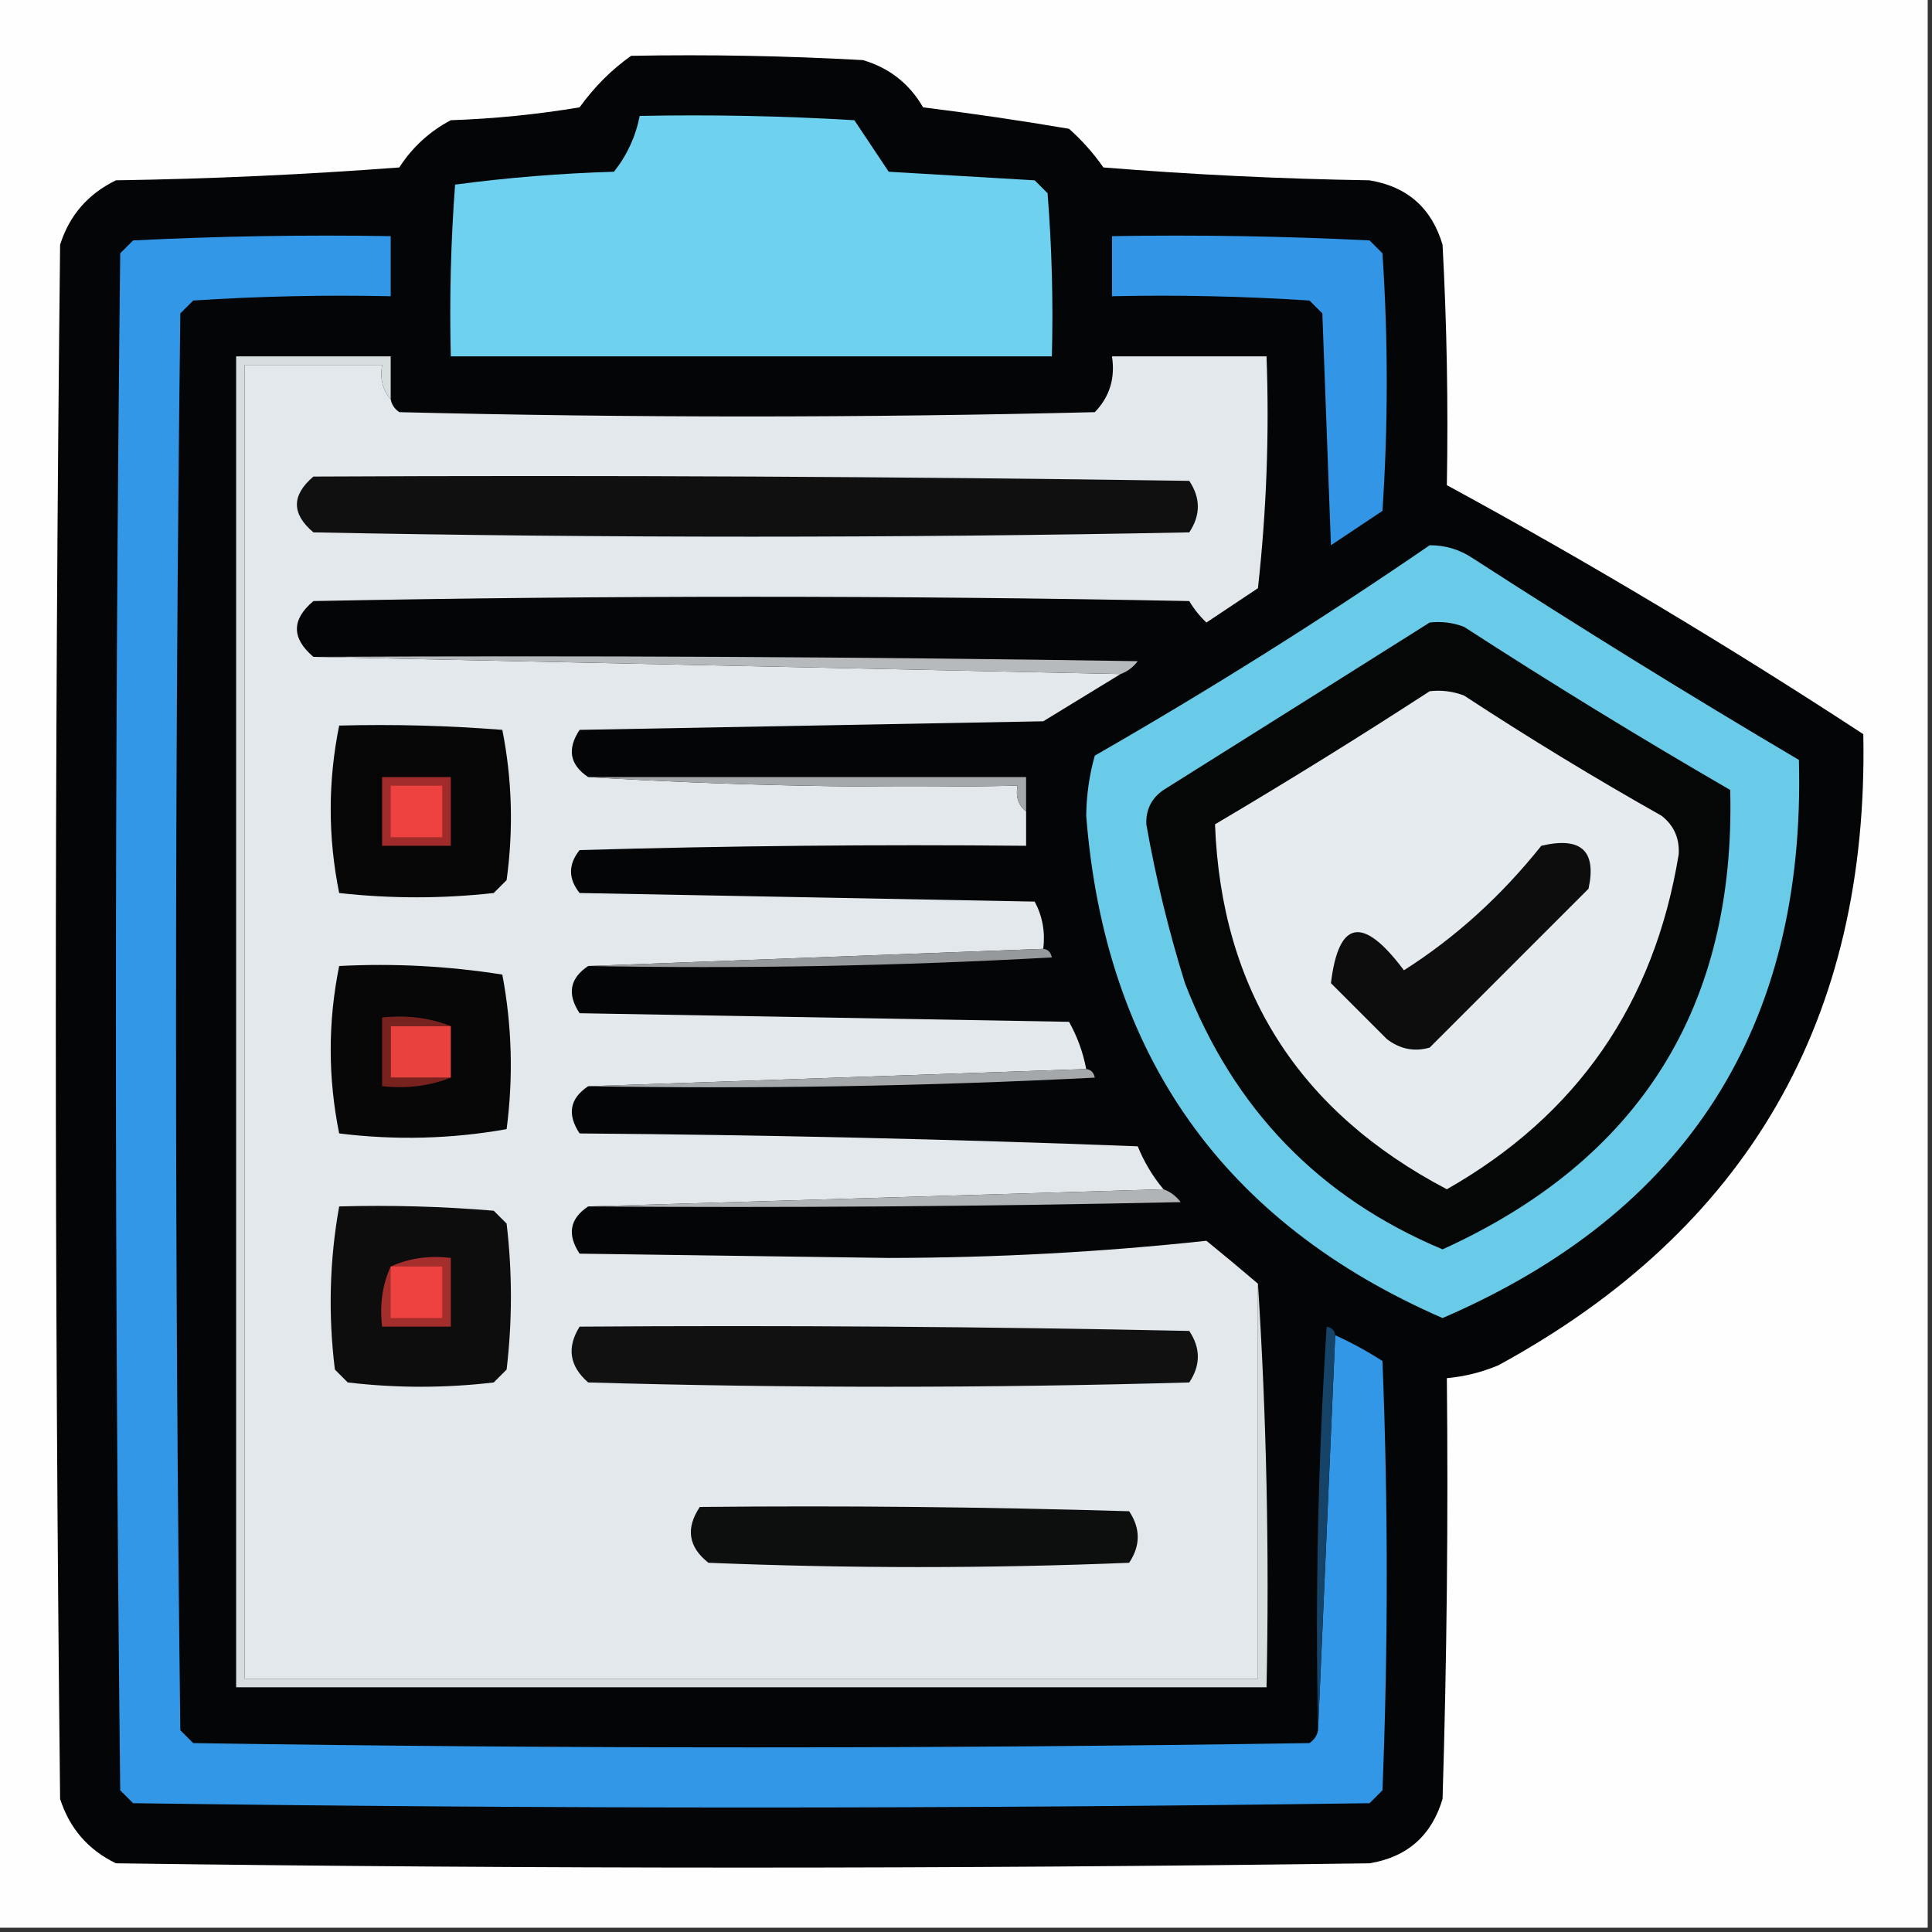 <?xml version="1.0" encoding="UTF-8"?>
<!DOCTYPE svg PUBLIC "-//W3C//DTD SVG 1.1//EN" "http://www.w3.org/Graphics/SVG/1.1/DTD/svg11.dtd">
<svg xmlns="http://www.w3.org/2000/svg" version="1.1" width="225px" height="225px" style="shape-rendering:geometricPrecision; text-rendering:geometricPrecision; image-rendering:optimizeQuality; fill-rule:evenodd; clip-rule:evenodd" xmlns:xlink="http://www.w3.org/1999/xlink">
<rect width="100%" height="100%" fill="#333333" stroke="none"/>
<g><path style="opacity:1" fill="#fefefe" d="M -0.5,-0.5 C 74.5,-0.5 149.5,-0.5 224.5,-0.5C 224.5,74.5 224.5,149.5 224.5,224.5C 149.5,224.5 74.5,224.5 -0.5,224.5C -0.5,149.5 -0.5,74.5 -0.5,-0.5 Z"/></g>
<g><path style="opacity:1" fill="#040506" d="M 73.5,6.5 C 82.506,6.334 91.506,6.5 100.5,7C 103.576,7.911 105.909,9.744 107.5,12.5C 113.194,13.207 118.861,14.04 124.5,15C 126.019,16.351 127.352,17.851 128.5,19.5C 138.817,20.332 149.151,20.832 159.5,21C 163.896,21.73 166.73,24.23 168,28.5C 168.5,37.827 168.666,47.161 168.5,56.5C 184.997,65.472 201.164,75.139 217,85.5C 217.653,118.709 203.486,143.209 174.5,159C 172.564,159.813 170.564,160.313 168.5,160.5C 168.667,176.837 168.5,193.17 168,209.5C 166.73,213.77 163.896,216.27 159.5,217C 110.833,217.667 62.167,217.667 13.5,217C 10.272,215.437 8.105,212.937 7,209.5C 6.333,149.167 6.333,88.833 7,28.5C 8.077,25.087 10.244,22.587 13.5,21C 24.515,20.832 35.515,20.332 46.5,19.5C 48.024,17.142 50.024,15.309 52.5,14C 57.533,13.829 62.533,13.329 67.5,12.5C 69.215,10.118 71.215,8.118 73.5,6.5 Z"/></g>
<g><path style="opacity:1" fill="#6dd1ef" d="M 74.5,13.5 C 82.84,13.334 91.173,13.5 99.5,14C 100.833,16 102.167,18 103.5,20C 109.167,20.333 114.833,20.667 120.5,21C 121,21.5 121.5,22 122,22.5C 122.5,28.825 122.666,35.158 122.5,41.5C 99.167,41.5 75.833,41.5 52.5,41.5C 52.334,34.825 52.5,28.158 53,21.5C 59.085,20.688 65.252,20.188 71.5,20C 73.022,18.084 74.022,15.917 74.5,13.5 Z"/></g>
<g><path style="opacity:1" fill="#3397e8" d="M 153.5,201.5 C 154.167,186.167 154.833,170.833 155.5,155.5C 157.386,156.361 159.22,157.361 161,158.5C 161.667,175.167 161.667,191.833 161,208.5C 160.5,209 160,209.5 159.5,210C 111.5,210.667 63.5,210.667 15.5,210C 15,209.5 14.5,209 14,208.5C 13.333,148.833 13.333,89.167 14,29.5C 14.5,29 15,28.5 15.5,28C 25.494,27.5 35.494,27.334 45.5,27.5C 45.5,29.833 45.5,32.167 45.5,34.5C 37.826,34.334 30.159,34.5 22.5,35C 22,35.5 21.5,36 21,36.5C 20.333,91.5 20.333,146.5 21,201.5C 21.5,202 22,202.5 22.5,203C 65.833,203.667 109.167,203.667 152.5,203C 153.056,202.617 153.389,202.117 153.5,201.5 Z"/></g>
<g><path style="opacity:1" fill="#3295e5" d="M 129.5,27.5 C 139.506,27.334 149.506,27.5 159.5,28C 160,28.5 160.5,29 161,29.5C 161.667,39.5 161.667,49.5 161,59.5C 159,60.833 157,62.167 155,63.5C 154.667,54.5 154.333,45.5 154,36.5C 153.5,36 153,35.5 152.5,35C 144.841,34.5 137.174,34.334 129.5,34.5C 129.5,32.167 129.5,29.833 129.5,27.5 Z"/></g>
<g><path style="opacity:1" fill="#e3e8ec" d="M 36.5,76.5 C 67.833,77.167 99.167,77.833 130.5,78.5C 127.528,80.322 124.528,82.156 121.5,84C 103.5,84.333 85.5,84.667 67.5,85C 66.02,87.234 66.353,89.068 68.5,90.5C 84.992,91.496 101.658,91.83 118.5,91.5C 118.263,92.791 118.596,93.791 119.5,94.5C 119.5,95.833 119.5,97.167 119.5,98.5C 102.163,98.333 84.83,98.5 67.5,99C 66.167,100.667 66.167,102.333 67.5,104C 85.167,104.333 102.833,104.667 120.5,105C 121.406,106.699 121.739,108.533 121.5,110.5C 103.833,111.167 86.167,111.833 68.5,112.5C 66.353,113.932 66.02,115.765 67.5,118C 86.5,118.333 105.5,118.667 124.5,119C 125.464,120.725 126.131,122.559 126.5,124.5C 107.167,125.167 87.833,125.833 68.5,126.5C 66.353,127.932 66.02,129.765 67.5,132C 89.174,132.167 110.841,132.667 132.5,133.5C 133.26,135.36 134.26,137.027 135.5,138.5C 113.167,139.167 90.833,139.833 68.5,140.5C 66.353,141.932 66.02,143.765 67.5,146C 79.5,146.167 91.5,146.333 103.5,146.5C 115.989,146.48 128.322,145.814 140.5,144.5C 142.571,146.185 144.571,147.852 146.5,149.5C 146.5,164.833 146.5,180.167 146.5,195.5C 107.167,195.5 67.833,195.5 28.5,195.5C 28.5,144.5 28.5,93.5 28.5,42.5C 33.833,42.5 39.167,42.5 44.5,42.5C 44.232,44.099 44.566,45.432 45.5,46.5C 45.611,47.117 45.944,47.617 46.5,48C 73.5,48.667 100.5,48.667 127.5,48C 129.229,46.211 129.896,44.044 129.5,41.5C 135.5,41.5 141.5,41.5 147.5,41.5C 147.832,50.525 147.498,59.525 146.5,68.5C 144.5,69.833 142.5,71.167 140.5,72.5C 139.713,71.758 139.047,70.925 138.5,70C 104.5,69.333 70.5,69.333 36.5,70C 33.939,72.156 33.939,74.323 36.5,76.5 Z"/></g>
<g><path style="opacity:1" fill="#101011" d="M 36.5,55.5 C 70.502,55.333 104.502,55.5 138.5,56C 139.833,58 139.833,60 138.5,62C 104.5,62.667 70.5,62.667 36.5,62C 33.939,59.844 33.939,57.677 36.5,55.5 Z"/></g>
<g><path style="opacity:1" fill="#6acbe8" d="M 166.5,63.5 C 168.308,63.491 169.975,63.991 171.5,65C 183.999,73.084 196.666,80.917 209.5,88.5C 210.315,119.541 196.481,141.207 168,153.5C 142.517,142.398 128.683,122.898 126.5,95C 126.53,92.576 126.863,90.243 127.5,88C 140.901,80.309 153.901,72.142 166.5,63.5 Z"/></g>
<g><path style="opacity:1" fill="#050707" d="M 166.5,72.5 C 167.873,72.343 169.207,72.51 170.5,73C 180.666,79.584 191,85.918 201.5,92C 202.137,117.227 190.97,135.06 168,145.5C 153.654,139.486 143.654,129.153 138,114.5C 136.108,108.43 134.608,102.264 133.5,96C 133.439,94.289 134.106,92.956 135.5,92C 145.898,85.475 156.231,78.975 166.5,72.5 Z"/></g>
<g><path style="opacity:1" fill="#b6babd" d="M 36.5,76.5 C 68.502,76.333 100.502,76.5 132.5,77C 131.956,77.717 131.289,78.217 130.5,78.5C 99.167,77.833 67.833,77.167 36.5,76.5 Z"/></g>
<g><path style="opacity:1" fill="#e6ebef" d="M 166.5,80.5 C 167.873,80.343 169.207,80.51 170.5,81C 178,85.918 185.667,90.585 193.5,95C 194.944,96.126 195.61,97.626 195.5,99.5C 192.656,116.884 183.656,129.884 168.5,138.5C 151.229,129.433 142.229,115.267 141.5,96C 150.006,90.97 158.339,85.803 166.5,80.5 Z"/></g>
<g><path style="opacity:1" fill="#060607" d="M 39.5,84.5 C 45.842,84.334 52.175,84.501 58.5,85C 59.641,90.75 59.807,96.584 59,102.5C 58.5,103 58,103.5 57.5,104C 51.5,104.667 45.5,104.667 39.5,104C 38.185,97.5 38.185,91 39.5,84.5 Z"/></g>
<g><path style="opacity:1" fill="#a4a8ab" d="M 68.5,90.5 C 85.5,90.5 102.5,90.5 119.5,90.5C 119.5,91.833 119.5,93.167 119.5,94.5C 118.596,93.791 118.263,92.791 118.5,91.5C 101.658,91.83 84.992,91.496 68.5,90.5 Z"/></g>
<g><path style="opacity:1" fill="#9f2c2a" d="M 44.5,90.5 C 47.167,90.5 49.833,90.5 52.5,90.5C 52.5,93.167 52.5,95.833 52.5,98.5C 49.833,98.5 47.167,98.5 44.5,98.5C 44.5,95.833 44.5,93.167 44.5,90.5 Z"/></g>
<g><path style="opacity:1" fill="#ed423f" d="M 45.5,91.5 C 47.5,91.5 49.5,91.5 51.5,91.5C 51.5,93.5 51.5,95.5 51.5,97.5C 49.5,97.5 47.5,97.5 45.5,97.5C 45.5,95.5 45.5,93.5 45.5,91.5 Z"/></g>
<g><path style="opacity:1" fill="#0d0d0d" d="M 179.5,98.5 C 184.123,97.408 185.956,99.075 185,103.5C 178.833,109.667 172.667,115.833 166.5,122C 164.711,122.52 163.044,122.187 161.5,121C 159.333,118.833 157.167,116.667 155,114.5C 155.892,107.112 158.726,106.612 163.5,113C 169.493,109.188 174.826,104.355 179.5,98.5 Z"/></g>
<g><path style="opacity:1" fill="#96999c" d="M 121.5,110.5 C 122.043,110.56 122.376,110.893 122.5,111.5C 104.512,112.5 86.512,112.833 68.5,112.5C 86.167,111.833 103.833,111.167 121.5,110.5 Z"/></g>
<g><path style="opacity:1" fill="#070707" d="M 39.5,112.5 C 45.868,112.17 52.202,112.504 58.5,113.5C 59.624,119.448 59.79,125.448 59,131.5C 52.582,132.643 46.082,132.81 39.5,132C 38.185,125.5 38.185,119 39.5,112.5 Z"/></g>
<g><path style="opacity:1" fill="#782220" d="M 52.5,119.5 C 50.167,119.5 47.833,119.5 45.5,119.5C 45.5,121.5 45.5,123.5 45.5,125.5C 47.833,125.5 50.167,125.5 52.5,125.5C 50.052,126.473 47.385,126.806 44.5,126.5C 44.5,123.833 44.5,121.167 44.5,118.5C 47.385,118.194 50.052,118.527 52.5,119.5 Z"/></g>
<g><path style="opacity:1" fill="#e9413e" d="M 52.5,119.5 C 52.5,121.5 52.5,123.5 52.5,125.5C 50.167,125.5 47.833,125.5 45.5,125.5C 45.5,123.5 45.5,121.5 45.5,119.5C 47.833,119.5 50.167,119.5 52.5,119.5 Z"/></g>
<g><path style="opacity:1" fill="#a4a8ab" d="M 126.5,124.5 C 127.043,124.56 127.376,124.893 127.5,125.5C 107.845,126.5 88.178,126.833 68.5,126.5C 87.833,125.833 107.167,125.167 126.5,124.5 Z"/></g>
<g><path style="opacity:1" fill="#b0b4b7" d="M 135.5,138.5 C 136.289,138.783 136.956,139.283 137.5,140C 114.502,140.5 91.502,140.667 68.5,140.5C 90.833,139.833 113.167,139.167 135.5,138.5 Z"/></g>
<g><path style="opacity:1" fill="#0d0d0d" d="M 39.5,140.5 C 45.509,140.334 51.509,140.501 57.5,141C 58,141.5 58.5,142 59,142.5C 59.667,148.167 59.667,153.833 59,159.5C 58.5,160 58,160.5 57.5,161C 51.833,161.667 46.167,161.667 40.5,161C 40,160.5 39.5,160 39,159.5C 38.21,153.085 38.377,146.752 39.5,140.5 Z"/></g>
<g><path style="opacity:1" fill="#a42e2b" d="M 45.5,147.5 C 47.607,146.532 49.941,146.198 52.5,146.5C 52.5,149.167 52.5,151.833 52.5,154.5C 49.833,154.5 47.167,154.5 44.5,154.5C 44.198,151.941 44.532,149.607 45.5,147.5 Z"/></g>
<g><path style="opacity:1" fill="#ed423f" d="M 45.5,147.5 C 47.5,147.5 49.5,147.5 51.5,147.5C 51.5,149.5 51.5,151.5 51.5,153.5C 49.5,153.5 47.5,153.5 45.5,153.5C 45.5,151.5 45.5,149.5 45.5,147.5 Z"/></g>
<g><path style="opacity:1" fill="#164469" d="M 155.5,155.5 C 154.833,170.833 154.167,186.167 153.5,201.5C 153.167,185.819 153.501,170.152 154.5,154.5C 155.107,154.624 155.44,154.957 155.5,155.5 Z"/></g>
<g><path style="opacity:1" fill="#d8dde0" d="M 45.5,46.5 C 44.566,45.432 44.232,44.099 44.5,42.5C 39.167,42.5 33.833,42.5 28.5,42.5C 28.5,93.5 28.5,144.5 28.5,195.5C 67.833,195.5 107.167,195.5 146.5,195.5C 146.5,180.167 146.5,164.833 146.5,149.5C 147.496,164.991 147.83,180.658 147.5,196.5C 107.5,196.5 67.5,196.5 27.5,196.5C 27.5,144.833 27.5,93.167 27.5,41.5C 33.5,41.5 39.5,41.5 45.5,41.5C 45.5,43.167 45.5,44.833 45.5,46.5 Z"/></g>
<g><path style="opacity:1" fill="#0d0e0e" d="M 81.5,175.5 C 98.17,175.333 114.837,175.5 131.5,176C 132.833,178 132.833,180 131.5,182C 115.167,182.667 98.833,182.667 82.5,182C 80.166,180.158 79.832,177.991 81.5,175.5 Z"/></g>
<g><path style="opacity:1" fill="#111112" d="M 67.5,154.5 C 91.169,154.333 114.836,154.5 138.5,155C 139.833,157 139.833,159 138.5,161C 115.167,161.667 91.833,161.667 68.5,161C 66.316,159.102 65.983,156.936 67.5,154.5 Z"/></g>
</svg>
